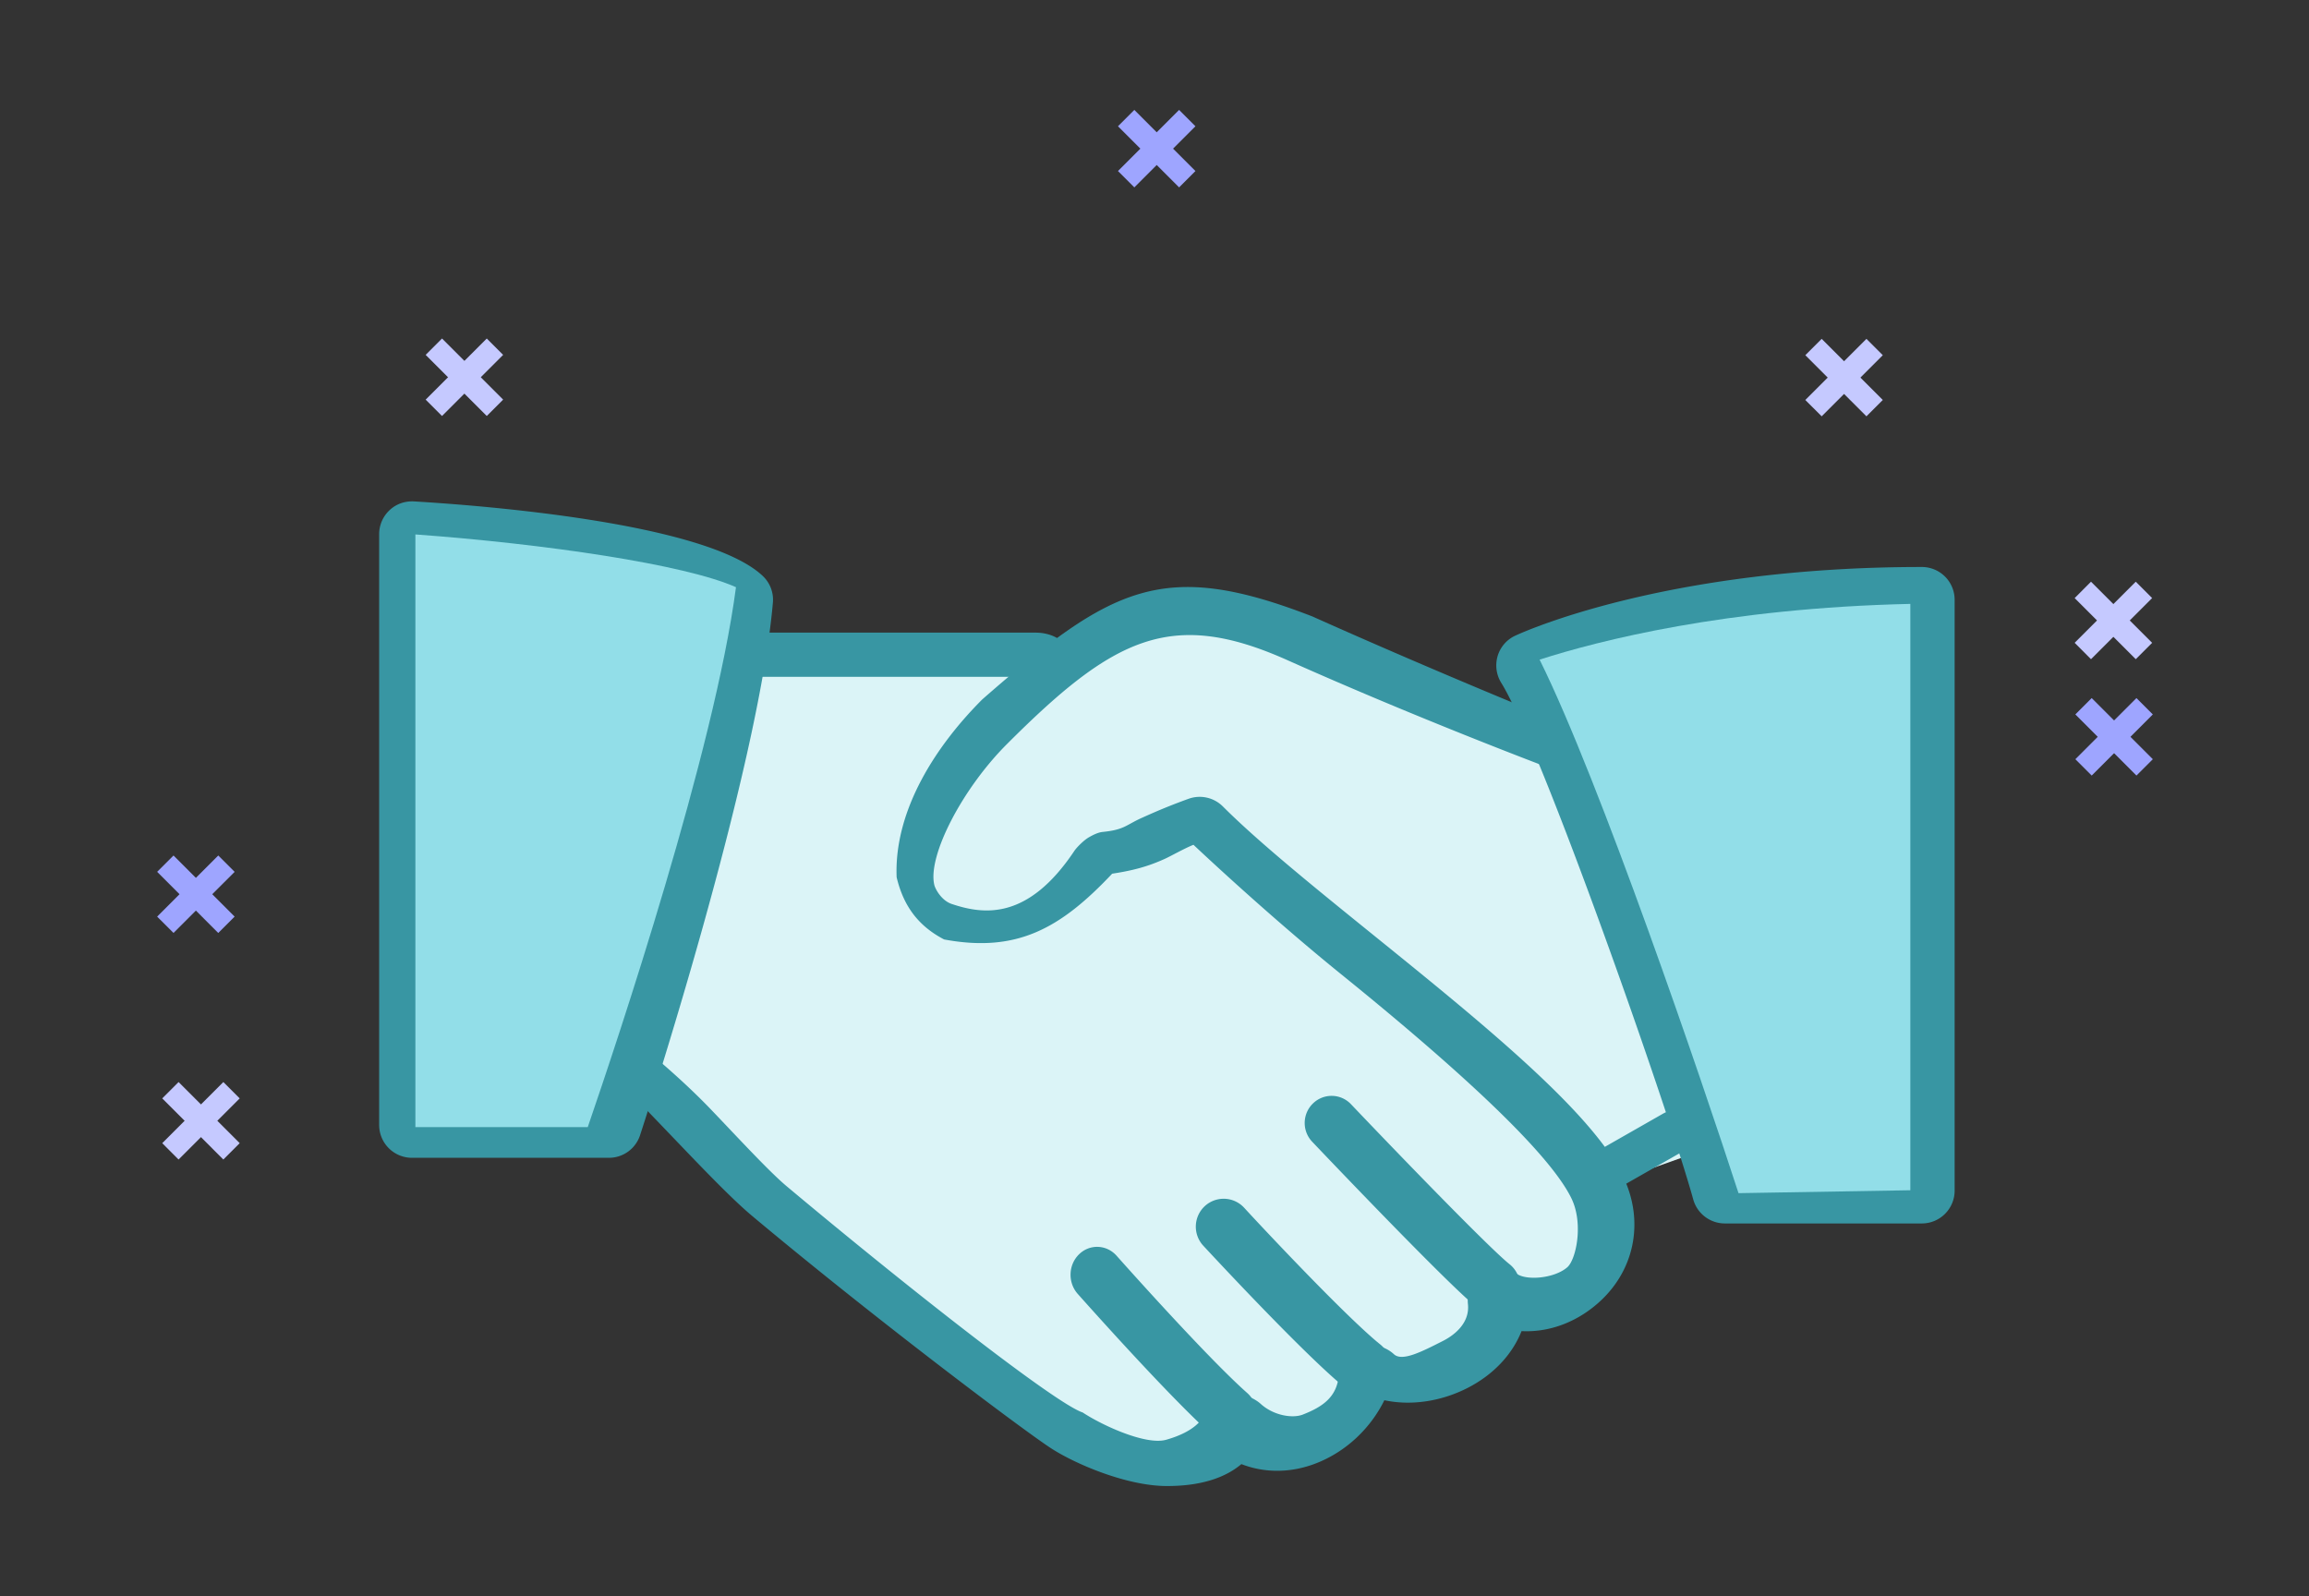 <svg xmlns="http://www.w3.org/2000/svg" width="230" height="159" viewBox="0 0 230 159">
    <rect x="0" y="0" width="230" height="159" fill="#333333" stroke="none"/>
    <g fill="none" fill-rule="evenodd">
        <path fill="#C5C9FF" d="M16.16 109.41l6.087 6.089 1.629-1.63-6.088-6.087z"/>
        <path fill="#C5C9FF" d="M16.16 113.87l1.628 1.629 6.088-6.088-1.629-1.629z"/>
        <path fill="#9EA5FF" d="M111.362 12.577l6.088 6.089 1.628-1.629-6.087-6.089z"/>
        <path fill="#9EA5FF" d="M111.362 17.037l1.629 1.629 6.087-6.089-1.628-1.629zM206.726 71.163l6.087 6.089 1.63-1.629-6.088-6.089z"/>
        <path fill="#9EA5FF" d="M206.726 75.623l1.629 1.629 6.087-6.089-1.63-1.628z"/>
        <path fill="#C5C9FF" d="M42.4 35.349l6.087 6.087 1.63-1.63-6.088-6.088z"/>
        <path fill="#C5C9FF" d="M42.4 39.807l1.629 1.63 6.088-6.088-1.63-1.63zM179.828 35.382l6.088 6.088 1.63-1.629-6.088-6.087z"/>
        <path fill="#C5C9FF" d="M179.828 39.842l1.63 1.628 6.088-6.088-1.63-1.628z"/>
        <path fill="#9EA5FF" d="M15.654 86.843l6.087 6.088 1.63-1.628-6.087-6.088z"/>
        <path fill="#9EA5FF" d="M15.654 91.303l1.63 1.628 6.088-6.087-1.63-1.629z"/>
        <path fill="#C5C9FF" d="M206.657 59.574l6.087 6.087 1.63-1.63-6.09-6.087z"/>
        <path fill="#C5C9FF" d="M206.657 64.03l1.628 1.632 6.089-6.088-1.63-1.63z"/>
        <path fill="#DBF4F7" d="M73.826 65.732l27.827 1.16s8.406-8.84 20-5.942c2.173.724 32.463 11.159 32.463 11.159l15.507 42.464-8.985 3.188-1.74 7.536-1.014 1.45-.87 1.014-1.159.725-1.739.87-1.304.434-1.45.145h-1.304s-.29.145-.435.725c-.144.58-.376.148-.695 1.016-.319.867-.754.867-1.189 1.737-.434.87-1.45 1.74-1.45 1.74l-1.738.58s-2.029-.146-2.609.144c-.58.29-2.319.145-2.319.145l-1.74.145-1.304.29s-1.013 2.463-1.159 3.043c-.145.58-.725.58-1.014 1.304-.29.726-1.16 1.16-1.74 1.885-.579.724-1.158.87-1.883 1.304-.725.435 1.16.29-1.74.58-2.898.29-3.768.144-3.768.144s-1.67.506-2.502.036c-.83-.47-2.28-2.644-2.28-2.644s.144 1.884-.87 2.464c-1.014.58-1.45.724-2.609 1.014-1.159.29-1.015.435-2.608.145-1.594-.29-1.884-.29-3.623-1.159-1.74-.87-.87-.58-3.044-1.45-2.173-.87-1.883-1.159-3.478-1.739-1.595-.58-1.739-.29-2.754-1.45-1.014-1.158 2.464 1.45-2.174-2.463-4.637-3.913-5.218-3.913-5.797-4.637-.58-.725-.723-.58-1.449-1.45-.725-.87-1.305-1.159-2.03-2.028-.724-.87-1.448-1.45-2.463-2.174-1.015-.725-4.058-3.044-4.058-3.044s-2.464-.145-3.478-1.015c-1.014-.87-2.028-1.884-3.188-3.043-1.16-1.16-1.884-1.74-2.754-2.32-.87-.578-1.45-1.158-1.74-1.593l-1.158-1.74c-.58-.869-.87-1.014-1.595-2.173-.724-1.16-1.16-1.594-1.74-2.464-.578-.87-3.332-3.913-3.332-3.913v-5.362s.29-1.015.724-2.32c.435-1.304.29-1.593.87-2.898.58-1.304.434-1.594.87-3.188.434-1.594-.146-.87.434-2.609.58-1.74.29-1.594.725-2.898.435-1.305.289-1.16.58-2.174.29-1.015 0-.87.58-2.464.58-1.594.289-1.304.724-2.754s.29-.58.58-3.043c.29-2.464.145-2.609.435-3.768.29-1.16.579-1.884.724-2.319.145-.435.144-.724.435-1.16.29-.434 1.594-3.188 1.594-3.188"/>
        <path fill="#3896A3" d="M161.68 117.192c-3.08-6.422-14.098-15.334-24.743-23.946-5.937-4.8-11.548-9.338-15.125-12.914a3.267 3.267 0 0 0-3.42-.765c-2.203.797-3.564 1.412-4.635 1.89-1.635.731-1.731 1.191-3.935 1.413-.466.047-.982.318-1.377.544-.431.247-1.157.935-1.44 1.359-4.623 6.911-9.003 6.343-12.201 5.271-1.02-.34-1.638-1.48-1.737-1.898-.686-2.87 2.76-9.553 7.226-14.02 10.626-10.631 16.362-13.547 27.934-8.375 13.13 5.871 26.032 10.723 26.161 10.769 1.721.595 3.299.285 3.894-1.421.588-1.707-.848-2.449-2.555-3.044-.13-.046-12.13-4.89-25-10.652-14.836-5.76-19.945-3.043-32.88 8.261-4.473 4.472-8.804 10.924-8.533 17.717.675 2.825 2.12 4.837 4.73 6.196 7.244 1.349 11.594-1.094 16.738-6.549 2.08-.32 3.519-.702 5.218-1.467.614-.275 1.926-1.028 2.88-1.413 3.74 3.51 9.412 8.61 14.728 12.907 9.612 7.775 20.482 17.237 22.935 22.337 1.209 2.518.448 6.096-.435 6.848-1.294 1.112-4.04 1.326-5 .652-1.06-.725-2.167-.6-3.26.055-1.099.654-1.765 1.68-1.627 2.948.222 2.08-1.68 3.27-2.504 3.682-2.093 1.06-4.051 2.074-4.869 1.314a3.305 3.305 0 0 0-3.394-.667 3.269 3.269 0 0 0-2.092 2.754c-.196 2.144-1.54 3.132-3.613 3.936-1 .38-2.883.102-4.184-1.087-.811-.732-2.48-1.288-3.533-1.032-1.065.261-1.747 1.147-2.12 2.173-.125.327-.805 1.614-3.75 2.446-2.028.572-6.4-1.449-8.315-2.718-2.663-.87-17.081-12.144-29.51-22.554-1.747-1.471-4.832-4.823-7.5-7.608-2.367-2.473-4.867-4.603-5.98-5.544-1.391-1.177-2.282-2.969-3.438-1.583a3.273 3.273 0 0 0 .386 4.61c1.014.857 2.975 2.93 5.139 5.185 2.917 3.047 5.93 6.2 7.958 7.9 12.176 10.193 26.81 21.199 29.725 23.114 2.407 1.583 7.592 3.806 11.607 3.806 3.224 0 5.702-.74 7.421-2.184 2.303.897 4.919.903 7.436-.078 2.975-1.152 5.42-3.472 6.806-6.285 2.577.55 5.526.164 8.207-1.182 2.623-1.321 4.517-3.342 5.46-5.703 2.603.138 5.283-.784 7.5-2.687 3.754-3.211 4.786-8.206 2.616-12.711"/>
        <path fill="#3896A3" d="M103.156 63.016H73.732c-1.805 0-3.27.987-3.27 2.201 0 1.215 1.465 2.201 3.27 2.201h29.424c1.805 0 3.27-.986 3.27-2.2 0-1.215-1.465-2.202-3.27-2.202M168.946 111.494c-.74-.928-2.22-1.183-3.313-.551l-6.976 3.98c-1.093.625-1.385 1.886-.65 2.814.463.58 1.217.896 1.986.896.453 0 .917-.11 1.326-.345l6.978-3.98c1.093-.625 1.384-1.885.65-2.814M150.372 125.931c-1.917-1.521-10.494-10.368-15.798-15.94a2.657 2.657 0 0 0-3.786-.08 2.71 2.71 0 0 0-.08 3.817c1.375 1.446 13.52 14.2 16.343 16.446a2.652 2.652 0 0 0 1.655.577 2.7 2.7 0 0 0 2.112-1.031 2.712 2.712 0 0 0-.446-3.789M137.486 133.918c-3.322-2.664-11.667-11.556-13.553-13.613a2.774 2.774 0 0 0-3.92-.167 2.79 2.79 0 0 0-.166 3.932c.1.105 10.059 10.888 14.173 14.19.51.406 1.126.606 1.73.606.81 0 1.619-.361 2.168-1.04a2.79 2.79 0 0 0-.432-3.908M124.237 138.756c-3.777-3.342-11.504-11.979-13.015-13.675-1.002-1.123-2.68-1.184-3.745-.133-1.07 1.051-1.121 2.809-.127 3.932 2.173 2.44 9.567 10.672 13.47 14.13a2.57 2.57 0 0 0 1.705.656c.752 0 1.506-.339 2.029-.99.943-1.179.8-2.93-.317-3.92"/>
        <path fill="#3896A3" d="M75.982 57.374c-5.605-5.31-28.014-7.03-34.748-7.429-.929-.045-1.786.262-2.44.884a3.264 3.264 0 0 0-1.026 2.379v58.85a3.27 3.27 0 0 0 3.268 3.27h19.618a3.264 3.264 0 0 0 3.105-2.256c.478-1.464 11.744-36.042 13.229-53.043a3.253 3.253 0 0 0-1.006-2.655"/>
        <path fill="#92DEE8" d="M58.547 112.268h-17.17V53.235c12.922.942 26.868 2.987 31.934 5.256-2.13 16.233-11.774 45.074-14.764 53.777"/>
        <path fill="#3896A3" d="M191.432 56.478c-25.672 0-39.913 6.571-40.509 6.846a3.255 3.255 0 0 0-1.746 2.034 3.294 3.294 0 0 0 .36 2.654c4.04 6.507 16.694 42.64 19.125 51.456a3.273 3.273 0 0 0 3.152 2.399h19.618a3.27 3.27 0 0 0 3.27-3.27v-58.85a3.266 3.266 0 0 0-3.27-3.269"/>
        <path fill="#92DEE8" d="M190.289 118.56l-17.116.289c-3.662-11.28-13.78-40.986-19.813-53.144 5.892-1.892 18.555-5.142 36.929-5.552v58.406z"/>
    </g>
</svg>
